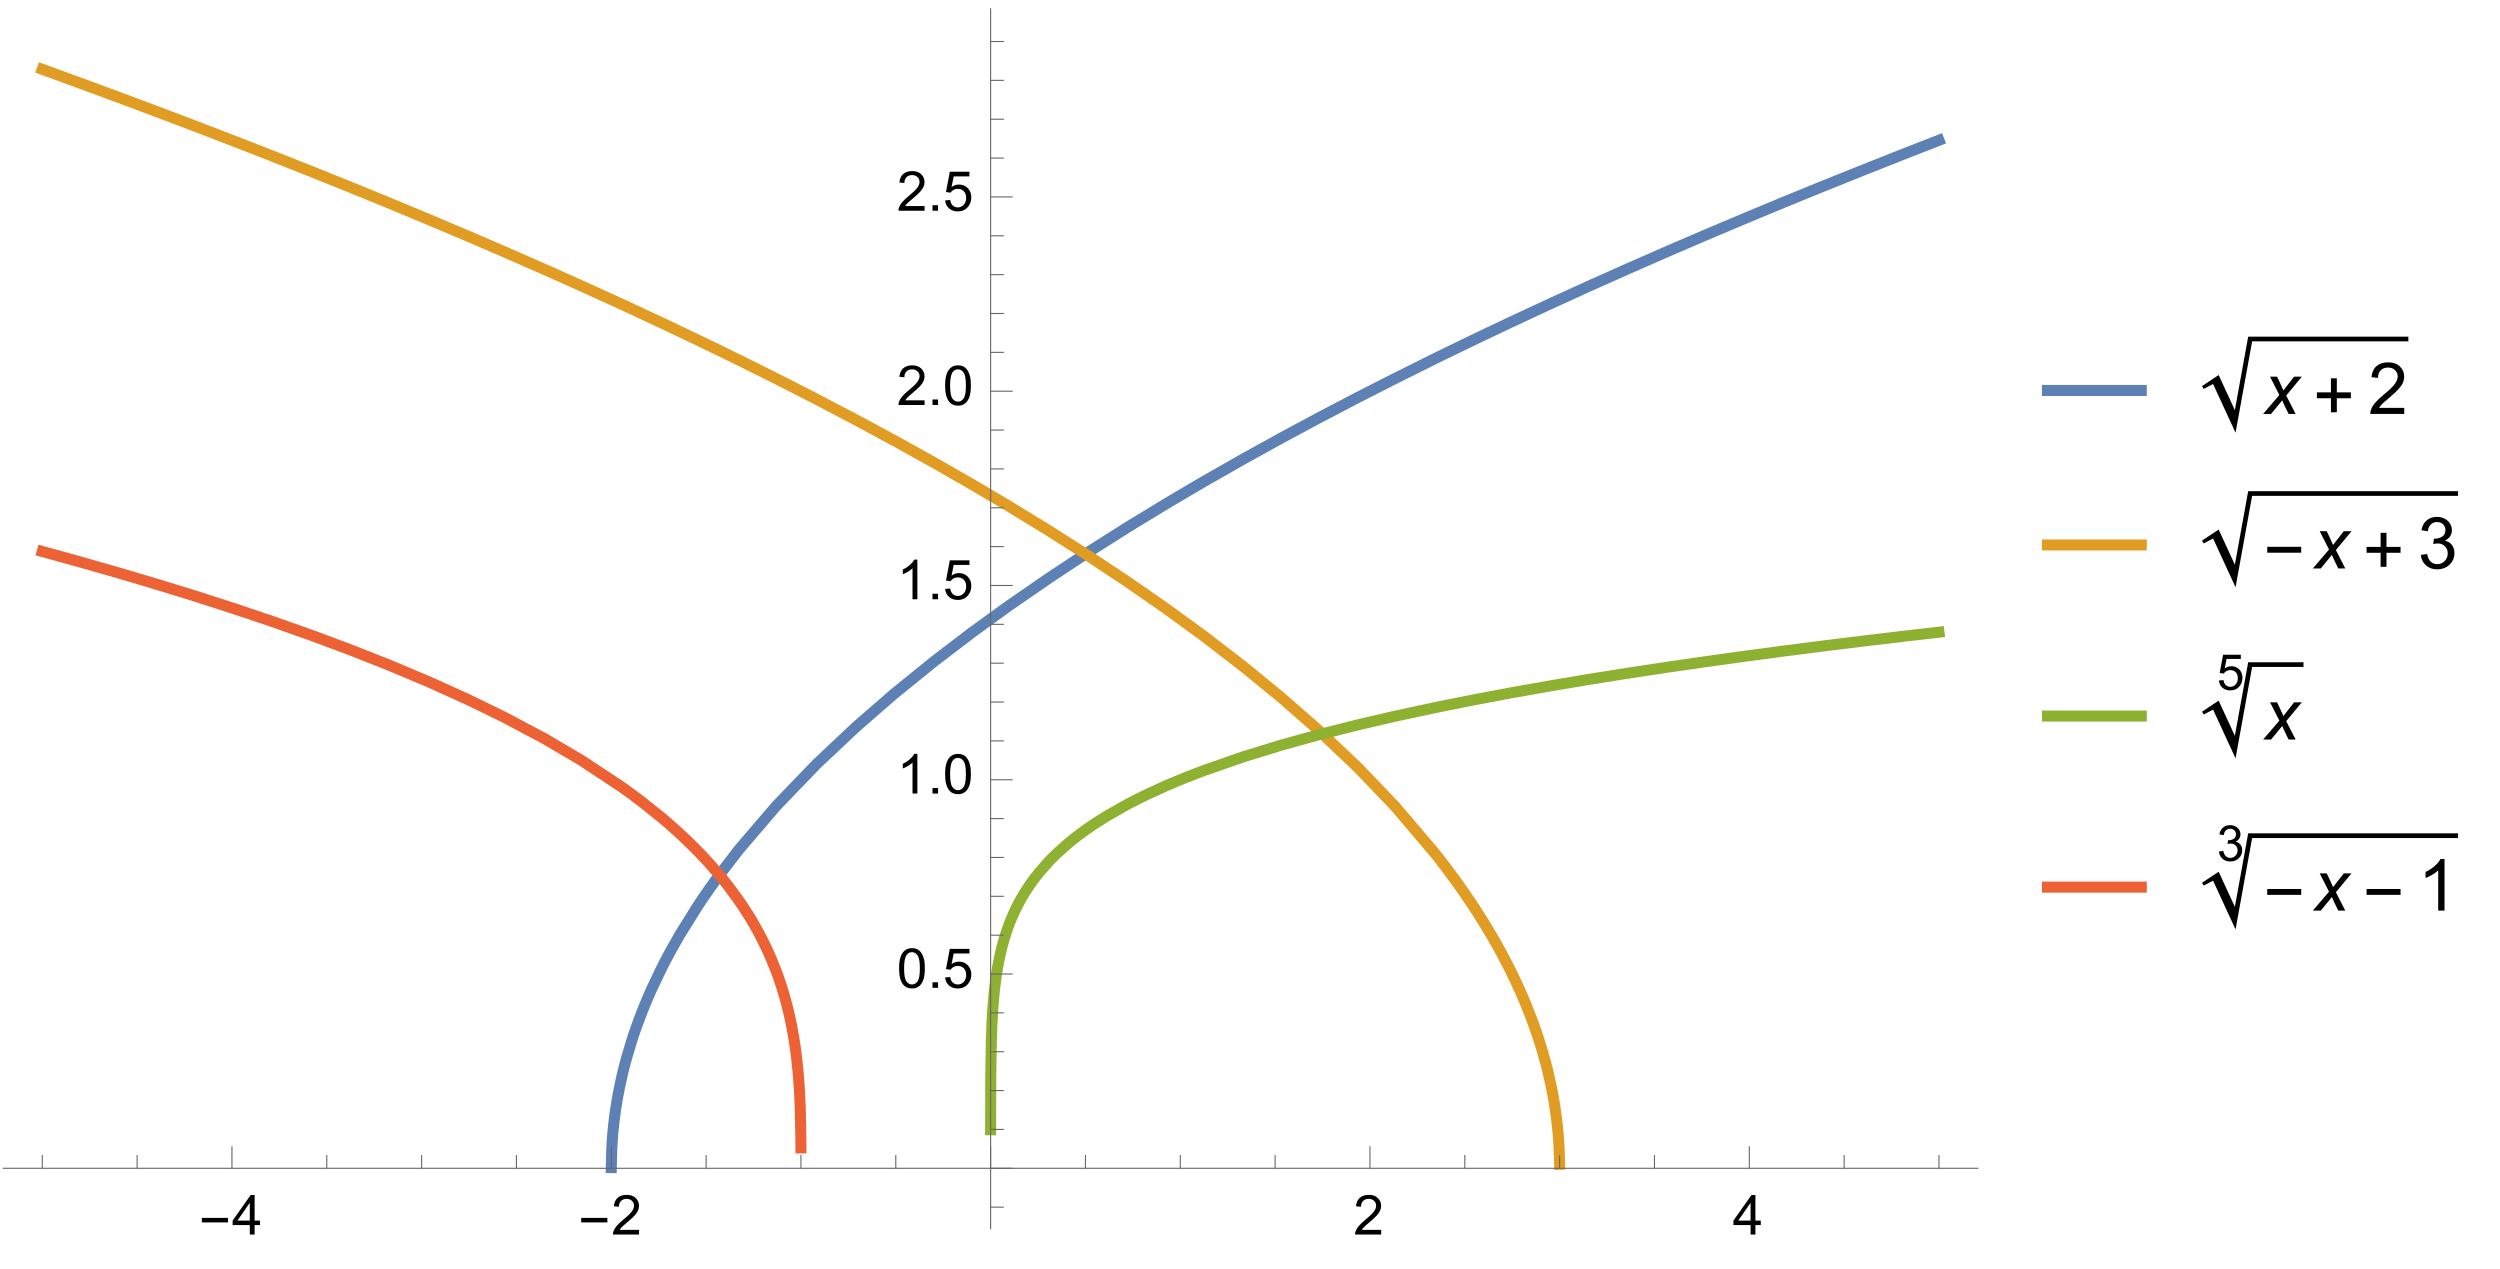 <?xml version="1.0" encoding="UTF-8"?>
<svg xmlns="http://www.w3.org/2000/svg" xmlns:xlink="http://www.w3.org/1999/xlink" width="453pt" height="230pt" viewBox="0 0 453 230" version="1.1">
<defs>
<g>
<symbol overflow="visible" id="glyph0-0">
<path style="stroke:none;" d="M 0.625 0 L 0.625 -8 L 4.375 -8 L 4.375 0 Z M 1.25 -0.625 L 3.75 -0.625 L 3.75 -7.375 L 1.25 -7.375 Z M 1.25 -0.625 "/>
</symbol>
<symbol overflow="visible" id="glyph0-1">
<path style="stroke:none;" d="M 5.289 -2.191 L 0.551 -2.191 L 0.551 -3.012 L 5.289 -3.012 Z M 5.289 -2.191 "/>
</symbol>
<symbol overflow="visible" id="glyph1-0">
<path style="stroke:none;" d="M 1.25 0 L 1.25 -6.25 L 6.25 -6.25 L 6.25 0 Z M 1.406 -0.156 L 6.094 -0.156 L 6.094 -6.094 L 1.406 -6.094 Z M 1.406 -0.156 "/>
</symbol>
<symbol overflow="visible" id="glyph1-1">
<path style="stroke:none;" d="M 3.234 0 L 3.234 -1.715 L 0.125 -1.715 L 0.125 -2.52 L 3.395 -7.156 L 4.109 -7.156 L 4.109 -2.52 L 5.078 -2.52 L 5.078 -1.715 L 4.109 -1.715 L 4.109 0 Z M 3.234 -2.52 L 3.234 -5.746 L 0.992 -2.52 Z M 3.234 -2.52 "/>
</symbol>
<symbol overflow="visible" id="glyph1-2">
<path style="stroke:none;" d="M 5.035 -0.844 L 5.035 0 L 0.305 0 C 0.297 -0.211 0.332 -0.414 0.406 -0.609 C 0.527 -0.934 0.719 -1.25 0.984 -1.562 C 1.25 -1.875 1.633 -2.234 2.133 -2.648 C 2.91 -3.285 3.438 -3.789 3.711 -4.164 C 3.984 -4.535 4.121 -4.887 4.121 -5.219 C 4.121 -5.566 3.996 -5.863 3.746 -6.102 C 3.5 -6.34 3.172 -6.461 2.773 -6.461 C 2.352 -6.461 2.012 -6.332 1.758 -6.078 C 1.504 -5.824 1.375 -5.473 1.371 -5.023 L 0.469 -5.117 C 0.531 -5.789 0.762 -6.305 1.168 -6.656 C 1.57 -7.012 2.113 -7.188 2.793 -7.188 C 3.48 -7.188 4.023 -6.996 4.422 -6.617 C 4.824 -6.234 5.023 -5.762 5.023 -5.199 C 5.023 -4.914 4.965 -4.633 4.848 -4.355 C 4.73 -4.078 4.535 -3.789 4.266 -3.48 C 3.992 -3.176 3.543 -2.754 2.91 -2.223 C 2.383 -1.781 2.043 -1.48 1.895 -1.32 C 1.746 -1.164 1.621 -1.004 1.523 -0.844 Z M 5.035 -0.844 "/>
</symbol>
<symbol overflow="visible" id="glyph1-3">
<path style="stroke:none;" d="M 0.414 -3.531 C 0.414 -4.375 0.504 -5.059 0.676 -5.574 C 0.852 -6.09 1.109 -6.488 1.453 -6.766 C 1.797 -7.047 2.227 -7.188 2.75 -7.188 C 3.133 -7.188 3.469 -7.109 3.758 -6.957 C 4.047 -6.801 4.289 -6.578 4.477 -6.285 C 4.664 -5.996 4.812 -5.641 4.922 -5.223 C 5.031 -4.805 5.082 -4.238 5.082 -3.531 C 5.082 -2.691 4.996 -2.012 4.824 -1.496 C 4.652 -0.98 4.395 -0.582 4.051 -0.301 C 3.707 -0.02 3.273 0.121 2.75 0.121 C 2.059 0.121 1.516 -0.125 1.125 -0.621 C 0.652 -1.215 0.414 -2.188 0.414 -3.531 Z M 1.32 -3.531 C 1.32 -2.355 1.457 -1.574 1.73 -1.184 C 2.008 -0.797 2.344 -0.602 2.75 -0.602 C 3.152 -0.602 3.492 -0.797 3.766 -1.188 C 4.043 -1.578 4.18 -2.359 4.18 -3.531 C 4.18 -4.711 4.043 -5.492 3.766 -5.879 C 3.492 -6.266 3.148 -6.461 2.738 -6.461 C 2.336 -6.461 2.012 -6.289 1.773 -5.945 C 1.469 -5.512 1.32 -4.707 1.32 -3.531 Z M 1.32 -3.531 "/>
</symbol>
<symbol overflow="visible" id="glyph1-4">
<path style="stroke:none;" d="M 0.906 0 L 0.906 -1 L 1.91 -1 L 1.91 0 Z M 0.906 0 "/>
</symbol>
<symbol overflow="visible" id="glyph1-5">
<path style="stroke:none;" d="M 0.414 -1.875 L 1.336 -1.953 C 1.406 -1.504 1.566 -1.168 1.812 -0.941 C 2.062 -0.715 2.363 -0.602 2.715 -0.602 C 3.137 -0.602 3.496 -0.762 3.789 -1.078 C 4.082 -1.398 4.227 -1.82 4.227 -2.348 C 4.227 -2.852 4.086 -3.246 3.805 -3.535 C 3.523 -3.824 3.156 -3.969 2.699 -3.969 C 2.418 -3.969 2.16 -3.906 1.934 -3.777 C 1.707 -3.648 1.527 -3.48 1.398 -3.277 L 0.57 -3.383 L 1.266 -7.062 L 4.824 -7.062 L 4.824 -6.219 L 1.969 -6.219 L 1.582 -4.297 C 2.012 -4.598 2.461 -4.746 2.934 -4.746 C 3.559 -4.746 4.086 -4.531 4.516 -4.098 C 4.945 -3.664 5.16 -3.105 5.16 -2.426 C 5.16 -1.777 4.973 -1.219 4.594 -0.746 C 4.137 -0.168 3.508 0.121 2.715 0.121 C 2.062 0.121 1.531 -0.059 1.121 -0.426 C 0.711 -0.789 0.473 -1.273 0.414 -1.875 Z M 0.414 -1.875 "/>
</symbol>
<symbol overflow="visible" id="glyph1-6">
<path style="stroke:none;" d="M 3.727 0 L 2.848 0 L 2.848 -5.602 C 2.637 -5.398 2.359 -5.195 2.016 -4.996 C 1.672 -4.793 1.363 -4.641 1.09 -4.539 L 1.09 -5.391 C 1.582 -5.621 2.012 -5.902 2.379 -6.23 C 2.746 -6.559 3.008 -6.879 3.16 -7.188 L 3.727 -7.188 Z M 3.727 0 "/>
</symbol>
<symbol overflow="visible" id="glyph2-0">
<path style="stroke:none;" d="M 1.625 0 L 1.625 -8.125 L 8.125 -8.125 L 8.125 0 Z M 1.828 -0.203 L 7.922 -0.203 L 7.922 -7.922 L 1.828 -7.922 Z M 1.828 -0.203 "/>
</symbol>
<symbol overflow="visible" id="glyph2-1">
<path style="stroke:none;" d="M -0.02 0 L 2.914 -3.422 L 1.23 -6.742 L 2.5 -6.742 L 3.07 -5.543 C 3.281 -5.094 3.473 -4.664 3.645 -4.254 L 5.586 -6.742 L 6.988 -6.742 L 4.156 -3.332 L 5.859 0 L 4.59 0 L 3.918 -1.371 C 3.773 -1.664 3.609 -2.023 3.43 -2.457 L 1.422 0 Z M -0.02 0 "/>
</symbol>
<symbol overflow="visible" id="glyph3-0">
<path style="stroke:none;" d="M 0.812 0 L 0.812 -10.398 L 5.688 -10.398 L 5.688 0 Z M 1.625 -0.812 L 4.875 -0.812 L 4.875 -9.586 L 1.625 -9.586 Z M 1.625 -0.812 "/>
</symbol>
<symbol overflow="visible" id="glyph3-1">
<path style="stroke:none;" d="M 6.875 -2.836 L 4.328 -2.836 L 4.328 -0.293 L 3.262 -0.293 L 3.262 -2.836 L 0.719 -2.836 L 0.719 -3.902 L 3.262 -3.902 L 3.262 -6.449 L 4.328 -6.449 L 4.328 -3.902 L 6.875 -3.902 Z M 6.875 -2.836 "/>
</symbol>
<symbol overflow="visible" id="glyph3-2">
<path style="stroke:none;" d="M 6.875 -2.852 L 0.719 -2.852 L 0.719 -3.918 L 6.875 -3.918 Z M 6.875 -2.852 "/>
</symbol>
<symbol overflow="visible" id="glyph4-0">
<path style="stroke:none;" d="M 1.625 0 L 1.625 -8.125 L 8.125 -8.125 L 8.125 0 Z M 1.828 -0.203 L 7.922 -0.203 L 7.922 -7.922 L 1.828 -7.922 Z M 1.828 -0.203 "/>
</symbol>
<symbol overflow="visible" id="glyph4-1">
<path style="stroke:none;" d="M 6.543 -1.098 L 6.543 0 L 0.395 0 C 0.387 -0.273 0.43 -0.539 0.527 -0.793 C 0.684 -1.211 0.934 -1.625 1.277 -2.031 C 1.625 -2.438 2.121 -2.906 2.773 -3.441 C 3.785 -4.27 4.469 -4.926 4.824 -5.41 C 5.18 -5.895 5.359 -6.355 5.359 -6.785 C 5.359 -7.238 5.195 -7.621 4.871 -7.93 C 4.547 -8.242 4.125 -8.398 3.605 -8.398 C 3.055 -8.398 2.617 -8.234 2.285 -7.902 C 1.953 -7.574 1.789 -7.117 1.785 -6.531 L 0.609 -6.652 C 0.691 -7.527 0.992 -8.195 1.516 -8.656 C 2.043 -9.113 2.746 -9.344 3.633 -9.344 C 4.523 -9.344 5.23 -9.098 5.75 -8.602 C 6.27 -8.105 6.531 -7.492 6.531 -6.762 C 6.531 -6.387 6.457 -6.023 6.305 -5.664 C 6.152 -5.305 5.898 -4.922 5.543 -4.527 C 5.191 -4.129 4.605 -3.582 3.781 -2.887 C 3.098 -2.312 2.656 -1.922 2.461 -1.719 C 2.266 -1.512 2.109 -1.305 1.98 -1.098 Z M 6.543 -1.098 "/>
</symbol>
<symbol overflow="visible" id="glyph4-2">
<path style="stroke:none;" d="M 0.547 -2.457 L 1.688 -2.609 C 1.82 -1.961 2.043 -1.496 2.359 -1.211 C 2.672 -0.926 3.059 -0.781 3.512 -0.781 C 4.047 -0.781 4.5 -0.969 4.871 -1.34 C 5.242 -1.711 5.426 -2.172 5.426 -2.723 C 5.426 -3.246 5.258 -3.68 4.914 -4.02 C 4.57 -4.359 4.133 -4.531 3.605 -4.531 C 3.391 -4.531 3.121 -4.488 2.801 -4.406 L 2.926 -5.406 C 3.004 -5.398 3.062 -5.395 3.109 -5.395 C 3.598 -5.395 4.035 -5.523 4.426 -5.777 C 4.812 -6.031 5.008 -6.422 5.008 -6.949 C 5.008 -7.367 4.867 -7.715 4.582 -7.992 C 4.301 -8.266 3.934 -8.406 3.484 -8.406 C 3.039 -8.406 2.672 -8.266 2.375 -7.984 C 2.078 -7.707 1.887 -7.289 1.805 -6.727 L 0.66 -6.93 C 0.801 -7.695 1.117 -8.293 1.613 -8.711 C 2.109 -9.133 2.723 -9.344 3.461 -9.344 C 3.969 -9.344 4.434 -9.234 4.863 -9.016 C 5.289 -8.797 5.617 -8.5 5.844 -8.125 C 6.07 -7.75 6.184 -7.348 6.184 -6.926 C 6.184 -6.523 6.074 -6.156 5.859 -5.828 C 5.645 -5.496 5.324 -5.234 4.898 -5.039 C 5.449 -4.914 5.879 -4.648 6.184 -4.25 C 6.488 -3.852 6.641 -3.348 6.641 -2.75 C 6.641 -1.938 6.344 -1.246 5.75 -0.684 C 5.156 -0.117 4.41 0.164 3.504 0.164 C 2.688 0.164 2.008 -0.078 1.469 -0.566 C 0.93 -1.051 0.621 -1.684 0.547 -2.457 Z M 0.547 -2.457 "/>
</symbol>
<symbol overflow="visible" id="glyph4-3">
<path style="stroke:none;" d="M 4.844 0 L 3.699 0 L 3.699 -7.281 C 3.426 -7.02 3.066 -6.758 2.617 -6.492 C 2.172 -6.23 1.77 -6.035 1.414 -5.902 L 1.414 -7.008 C 2.055 -7.309 2.613 -7.672 3.09 -8.102 C 3.57 -8.527 3.906 -8.941 4.105 -9.344 L 4.844 -9.344 Z M 4.844 0 "/>
</symbol>
<symbol overflow="visible" id="glyph5-0">
<path style="stroke:none;" d="M 1.125 0 L 1.125 -5.625 L 5.625 -5.625 L 5.625 0 Z M 1.266 -0.141 L 5.484 -0.141 L 5.484 -5.484 L 1.266 -5.484 Z M 1.266 -0.141 "/>
</symbol>
<symbol overflow="visible" id="glyph5-1">
<path style="stroke:none;" d="M 0.375 -1.688 L 1.203 -1.758 C 1.266 -1.352 1.41 -1.051 1.633 -0.848 C 1.855 -0.645 2.125 -0.539 2.445 -0.539 C 2.824 -0.539 3.148 -0.684 3.41 -0.973 C 3.672 -1.258 3.805 -1.641 3.805 -2.113 C 3.805 -2.566 3.68 -2.922 3.426 -3.18 C 3.172 -3.441 2.84 -3.574 2.43 -3.574 C 2.176 -3.574 1.945 -3.516 1.742 -3.398 C 1.535 -3.281 1.375 -3.133 1.258 -2.949 L 0.516 -3.047 L 1.137 -6.355 L 4.344 -6.355 L 4.344 -5.598 L 1.77 -5.598 L 1.422 -3.867 C 1.809 -4.137 2.215 -4.273 2.641 -4.273 C 3.203 -4.273 3.68 -4.078 4.066 -3.688 C 4.453 -3.297 4.645 -2.797 4.645 -2.184 C 4.645 -1.602 4.477 -1.098 4.137 -0.672 C 3.723 -0.152 3.156 0.109 2.445 0.109 C 1.859 0.109 1.379 -0.055 1.008 -0.383 C 0.637 -0.711 0.426 -1.145 0.375 -1.688 Z M 0.375 -1.688 "/>
</symbol>
<symbol overflow="visible" id="glyph5-2">
<path style="stroke:none;" d="M 0.379 -1.699 L 1.168 -1.805 C 1.258 -1.359 1.414 -1.035 1.633 -0.836 C 1.852 -0.641 2.117 -0.539 2.43 -0.539 C 2.801 -0.539 3.117 -0.668 3.371 -0.926 C 3.629 -1.184 3.758 -1.504 3.758 -1.887 C 3.758 -2.25 3.641 -2.547 3.402 -2.785 C 3.164 -3.02 2.863 -3.137 2.496 -3.137 C 2.348 -3.137 2.16 -3.109 1.938 -3.051 L 2.027 -3.742 C 2.078 -3.738 2.121 -3.734 2.152 -3.734 C 2.488 -3.734 2.793 -3.824 3.062 -4 C 3.332 -4.176 3.469 -4.445 3.469 -4.812 C 3.469 -5.102 3.367 -5.344 3.172 -5.531 C 2.977 -5.723 2.723 -5.82 2.414 -5.82 C 2.105 -5.82 1.848 -5.723 1.645 -5.527 C 1.438 -5.336 1.305 -5.047 1.25 -4.656 L 0.457 -4.797 C 0.555 -5.328 0.773 -5.738 1.117 -6.031 C 1.461 -6.324 1.887 -6.469 2.395 -6.469 C 2.746 -6.469 3.07 -6.395 3.367 -6.242 C 3.664 -6.09 3.887 -5.887 4.047 -5.625 C 4.203 -5.363 4.281 -5.086 4.281 -4.793 C 4.281 -4.516 4.207 -4.262 4.055 -4.035 C 3.906 -3.805 3.688 -3.625 3.391 -3.488 C 3.773 -3.402 4.07 -3.219 4.281 -2.941 C 4.492 -2.664 4.598 -2.32 4.598 -1.902 C 4.598 -1.34 4.391 -0.863 3.98 -0.473 C 3.57 -0.082 3.055 0.113 2.426 0.113 C 1.859 0.113 1.391 -0.055 1.016 -0.391 C 0.645 -0.727 0.43 -1.164 0.379 -1.699 Z M 0.379 -1.699 "/>
</symbol>
</g>
<clipPath id="clip1">
  <path d="M 101 16 L 358.559 16 L 358.559 221 L 101 221 Z M 101 16 "/>
</clipPath>
<clipPath id="clip2">
  <path d="M 0.48 3 L 292 3 L 292 221 L 0.48 221 Z M 0.48 3 "/>
</clipPath>
<clipPath id="clip3">
  <path d="M 170 105 L 358.559 105 L 358.559 214 L 170 214 Z M 170 105 "/>
</clipPath>
<clipPath id="clip4">
  <path d="M 0.48 90 L 155 90 L 155 218 L 0.48 218 Z M 0.48 90 "/>
</clipPath>
<clipPath id="clip5">
  <path d="M 369.84 69 L 390 69 L 390 73 L 369.84 73 Z M 369.84 69 "/>
</clipPath>
<clipPath id="clip6">
  <path d="M 369.84 97 L 390 97 L 390 101 L 369.84 101 Z M 369.84 97 "/>
</clipPath>
<clipPath id="clip7">
  <path d="M 369.84 128 L 390 128 L 390 132 L 369.84 132 Z M 369.84 128 "/>
</clipPath>
<clipPath id="clip8">
  <path d="M 369.84 159 L 390 159 L 390 163 L 369.84 163 Z M 369.84 159 "/>
</clipPath>
</defs>
<g id="surface1">
<g clip-path="url(#clip1)" clip-rule="nonzero">
<path style="fill:none;stroke-width:2;stroke-linecap:square;stroke-linejoin:miter;stroke:rgb(36.841%,50.678%,70.98%);stroke-opacity:1;stroke-miterlimit:3.25;" d="M 110.766 211.566 L 110.84 208.414 L 110.953 206.473 L 111.066 205.078 L 111.184 203.93 L 111.297 202.93 L 111.41 202.035 L 111.523 201.215 L 111.754 199.742 L 111.867 199.07 L 111.984 198.434 L 112.211 197.242 L 112.668 195.113 L 112.781 194.633 L 112.895 194.164 L 113.121 193.262 L 113.57 191.582 L 114.469 188.582 L 114.582 188.234 L 114.691 187.891 L 114.918 187.219 L 115.367 185.93 L 116.266 183.523 L 116.379 183.238 L 116.492 182.957 L 116.715 182.398 L 117.164 181.312 L 118.062 179.246 L 119.863 175.473 L 119.965 175.262 L 120.07 175.055 L 120.281 174.645 L 120.699 173.84 L 121.539 172.273 L 123.215 169.316 L 126.566 163.949 L 126.684 163.781 L 126.797 163.609 L 127.023 163.27 L 127.477 162.598 L 128.387 161.277 L 130.207 158.742 L 133.844 154 L 140.633 146.062 L 145.133 141.387 L 147.988 138.422 L 155.211 131.629 L 161.949 125.773 L 169.258 119.848 L 176.078 114.637 L 179.5 112.156 L 182.766 109.789 L 190.02 104.781 L 196.789 100.309 L 204.129 95.652 L 211.332 91.262 L 218.051 87.301 L 225.336 83.148 L 232.141 79.387 L 238.805 75.801 L 246.043 72.016 L 252.793 68.574 L 260.109 64.93 L 266.945 61.613 L 273.645 58.426 L 280.91 55.043 L 282.605 54.273 L 287.691 51.953 L 295.043 48.668 L 302.258 45.508 L 308.988 42.613 L 316.289 39.527 L 323.102 36.695 L 329.781 33.965 L 337.027 31.051 L 343.789 28.371 L 343.91 28.324 L 344.262 28.184 L 344.734 28 L 345.68 27.629 L 347.566 26.891 L 347.801 26.797 L 348.039 26.707 L 348.508 26.523 L 349.453 26.156 L 349.688 26.062 L 349.926 25.973 L 350.395 25.789 L 350.516 25.742 L 350.633 25.699 L 350.867 25.605 L 350.984 25.562 L 351.105 25.516 L 351.34 25.422 "/>
</g>
<g clip-path="url(#clip2)" clip-rule="nonzero">
<path style="fill:none;stroke-width:2;stroke-linecap:square;stroke-linejoin:miter;stroke:rgb(88.072%,61.105%,14.205%);stroke-opacity:1;stroke-miterlimit:3.25;" d="M 7.66 12.562 L 7.871 12.641 L 8.082 12.715 L 8.504 12.867 L 9.348 13.176 L 11.031 13.789 L 14.406 15.02 L 21.719 17.723 L 28.547 20.277 L 35.242 22.816 L 42.504 25.609 L 49.281 28.254 L 56.629 31.164 L 63.84 34.066 L 70.566 36.82 L 77.859 39.855 L 84.668 42.734 L 91.344 45.609 L 98.586 48.785 L 105.344 51.805 L 112.668 55.141 L 119.863 58.492 L 126.566 61.68 L 133.844 65.219 L 140.633 68.602 L 145.133 70.898 L 147.988 72.359 L 155.211 76.148 L 161.949 79.781 L 169.258 83.836 L 176.078 87.746 L 179.5 89.766 L 182.766 91.699 L 190.02 96.141 L 196.789 100.445 L 204.129 105.309 L 211.332 110.309 L 218.051 115.203 L 225.336 120.812 L 232.141 126.383 L 238.805 132.215 L 246.043 139.078 L 252.793 146.121 L 260.109 154.738 L 260.219 154.871 L 260.324 155.008 L 260.539 155.281 L 260.965 155.828 L 261.82 156.941 L 263.527 159.242 L 263.633 159.387 L 263.742 159.535 L 263.953 159.832 L 264.383 160.43 L 265.234 161.645 L 266.945 164.168 L 267.047 164.328 L 267.363 164.809 L 267.781 165.457 L 268.617 166.781 L 270.293 169.559 L 270.504 169.918 L 270.711 170.281 L 271.133 171.016 L 271.969 172.527 L 273.645 175.746 L 273.758 175.973 L 273.871 176.203 L 274.098 176.668 L 274.551 177.613 L 275.461 179.594 L 275.688 180.109 L 275.914 180.633 L 276.367 181.703 L 277.277 183.977 L 277.504 184.57 L 277.73 185.184 L 278.184 186.449 L 278.297 186.773 L 278.414 187.105 L 278.641 187.781 L 279.094 189.191 L 279.207 189.559 L 279.32 189.934 L 279.547 190.699 L 280 192.32 L 280.117 192.746 L 280.23 193.184 L 280.457 194.094 L 280.91 196.062 L 281.016 196.559 L 281.121 197.074 L 281.336 198.16 L 281.441 198.738 L 281.547 199.34 L 281.758 200.648 L 281.863 201.363 L 281.969 202.129 L 282.074 202.965 L 282.184 203.891 L 282.289 204.941 L 282.395 206.188 L 282.5 207.816 L 282.602 210.969 "/>
</g>
<g clip-path="url(#clip3)" clip-rule="nonzero">
<path style="fill:none;stroke-width:2;stroke-linecap:square;stroke-linejoin:miter;stroke:rgb(56.017%,69.157%,19.489%);stroke-opacity:1;stroke-miterlimit:3.25;" d="M 179.5 204.715 L 179.527 194.91 L 179.633 188.586 L 179.734 185.707 L 179.84 183.727 L 179.945 182.188 L 180.051 180.914 L 180.152 179.824 L 180.258 178.863 L 180.363 178.004 L 180.469 177.223 L 180.57 176.508 L 180.676 175.848 L 180.781 175.234 L 180.887 174.656 L 181.094 173.602 L 181.199 173.113 L 181.305 172.648 L 181.512 171.785 L 181.617 171.379 L 181.723 170.988 L 181.93 170.25 L 182.035 169.898 L 182.141 169.559 L 182.348 168.91 L 182.766 167.723 L 182.879 167.422 L 182.992 167.129 L 183.219 166.566 L 183.672 165.516 L 183.785 165.266 L 183.898 165.023 L 184.125 164.551 L 184.578 163.664 L 184.691 163.449 L 184.805 163.242 L 185.031 162.832 L 185.484 162.059 L 186.395 160.637 L 186.508 160.473 L 186.621 160.305 L 186.848 159.984 L 187.301 159.359 L 188.207 158.195 L 190.02 156.133 L 190.125 156.02 L 190.23 155.91 L 190.445 155.691 L 190.867 155.266 L 191.715 154.449 L 193.406 152.945 L 193.617 152.766 L 193.828 152.59 L 194.25 152.246 L 195.098 151.578 L 196.789 150.328 L 196.906 150.246 L 197.02 150.168 L 197.25 150.004 L 197.707 149.691 L 198.625 149.078 L 200.461 147.922 L 204.129 145.828 L 204.242 145.77 L 204.352 145.711 L 204.578 145.59 L 205.027 145.355 L 205.93 144.895 L 207.73 144.008 L 211.332 142.359 L 211.438 142.316 L 211.543 142.27 L 211.75 142.18 L 212.172 142 L 213.012 141.645 L 214.691 140.957 L 218.051 139.652 L 225.336 137.117 L 232.141 135.023 L 238.805 133.172 L 246.043 131.344 L 252.793 129.777 L 260.109 128.203 L 266.945 126.832 L 273.645 125.57 L 280.91 124.281 L 287.691 123.141 L 295.043 121.969 L 302.258 120.875 L 308.988 119.902 L 316.289 118.887 L 323.102 117.98 L 329.781 117.125 L 337.027 116.23 L 343.789 115.426 L 343.91 115.41 L 344.027 115.398 L 344.262 115.371 L 344.734 115.312 L 345.68 115.203 L 347.566 114.988 L 347.684 114.973 L 347.801 114.961 L 348.039 114.934 L 348.508 114.879 L 349.453 114.77 L 349.57 114.758 L 349.688 114.742 L 349.926 114.715 L 350.395 114.664 L 350.516 114.648 L 350.633 114.637 L 350.867 114.609 L 350.984 114.598 L 351.105 114.582 L 351.223 114.57 L 351.34 114.555 "/>
</g>
<g clip-path="url(#clip4)" clip-rule="nonzero">
<path style="fill:none;stroke-width:2;stroke-linecap:square;stroke-linejoin:miter;stroke:rgb(92.253%,38.563%,20.919%);stroke-opacity:1;stroke-miterlimit:3.25;" d="M 7.66 99.934 L 7.766 99.965 L 7.871 99.992 L 8.082 100.051 L 8.504 100.164 L 9.348 100.395 L 11.031 100.855 L 14.406 101.793 L 21.719 103.883 L 28.547 105.91 L 35.242 107.973 L 42.504 110.312 L 49.281 112.594 L 56.629 115.191 L 63.84 117.887 L 70.566 120.551 L 77.859 123.625 L 84.668 126.703 L 91.344 129.953 L 98.586 133.801 L 105.344 137.77 L 112.668 142.617 L 112.781 142.695 L 112.895 142.777 L 113.121 142.938 L 113.57 143.262 L 114.469 143.914 L 116.266 145.266 L 119.863 148.148 L 119.965 148.238 L 120.07 148.324 L 120.281 148.5 L 120.699 148.859 L 121.539 149.586 L 123.215 151.094 L 123.426 151.289 L 123.633 151.484 L 124.055 151.875 L 124.891 152.68 L 126.684 154.473 L 126.797 154.594 L 127.023 154.828 L 127.477 155.309 L 128.387 156.293 L 130.207 158.375 L 130.66 158.922 L 131.113 159.48 L 132.023 160.637 L 133.844 163.117 L 134.055 163.422 L 134.266 163.734 L 134.691 164.367 L 135.539 165.684 L 135.645 165.855 L 135.754 166.027 L 135.965 166.371 L 136.391 167.082 L 137.238 168.574 L 137.449 168.965 L 137.66 169.363 L 138.086 170.18 L 138.934 171.918 L 139.039 172.148 L 139.148 172.379 L 139.359 172.848 L 139.785 173.824 L 140.633 175.945 L 140.746 176.25 L 140.863 176.562 L 141.094 177.207 L 141.551 178.566 L 141.668 178.926 L 141.781 179.293 L 142.012 180.051 L 142.473 181.688 L 142.586 182.129 L 142.703 182.578 L 142.93 183.527 L 143.047 184.027 L 143.16 184.543 L 143.391 185.645 L 143.508 186.23 L 143.621 186.848 L 143.734 187.492 L 143.852 188.176 L 143.965 188.902 L 144.082 189.676 L 144.195 190.512 L 144.312 191.414 L 144.426 192.41 L 144.539 193.52 L 144.656 194.781 L 144.77 196.27 L 144.887 198.117 L 145 200.684 L 145.117 206.184 L 145.129 207.996 "/>
</g>
<path style="fill:none;stroke-width:0.2;stroke-linecap:butt;stroke-linejoin:miter;stroke:rgb(40%,40%,40%);stroke-opacity:1;stroke-miterlimit:3.25;" d="M 7.66 211.695 L 7.66 209.293 "/>
<path style="fill:none;stroke-width:0.2;stroke-linecap:butt;stroke-linejoin:miter;stroke:rgb(40%,40%,40%);stroke-opacity:1;stroke-miterlimit:3.25;" d="M 24.844 211.695 L 24.844 209.293 "/>
<path style="fill:none;stroke-width:0.2;stroke-linecap:butt;stroke-linejoin:miter;stroke:rgb(40%,40%,40%);stroke-opacity:1;stroke-miterlimit:3.25;" d="M 42.027 211.695 L 42.027 207.695 "/>
<g style="fill:rgb(0%,0%,0%);fill-opacity:1;">
  <use xlink:href="#glyph0-1" x="36.028" y="223.693"/>
</g>
<g style="fill:rgb(0%,0%,0%);fill-opacity:1;">
  <use xlink:href="#glyph1-1" x="42.028" y="223.693"/>
</g>
<path style="fill:none;stroke-width:0.2;stroke-linecap:butt;stroke-linejoin:miter;stroke:rgb(40%,40%,40%);stroke-opacity:1;stroke-miterlimit:3.25;" d="M 59.211 211.695 L 59.211 209.293 "/>
<path style="fill:none;stroke-width:0.2;stroke-linecap:butt;stroke-linejoin:miter;stroke:rgb(40%,40%,40%);stroke-opacity:1;stroke-miterlimit:3.25;" d="M 76.395 211.695 L 76.395 209.293 "/>
<path style="fill:none;stroke-width:0.2;stroke-linecap:butt;stroke-linejoin:miter;stroke:rgb(40%,40%,40%);stroke-opacity:1;stroke-miterlimit:3.25;" d="M 93.578 211.695 L 93.578 209.293 "/>
<path style="fill:none;stroke-width:0.2;stroke-linecap:butt;stroke-linejoin:miter;stroke:rgb(40%,40%,40%);stroke-opacity:1;stroke-miterlimit:3.25;" d="M 110.766 211.695 L 110.766 207.695 "/>
<g style="fill:rgb(0%,0%,0%);fill-opacity:1;">
  <use xlink:href="#glyph0-1" x="104.764" y="223.693"/>
</g>
<g style="fill:rgb(0%,0%,0%);fill-opacity:1;">
  <use xlink:href="#glyph1-2" x="110.764" y="223.693"/>
</g>
<path style="fill:none;stroke-width:0.2;stroke-linecap:butt;stroke-linejoin:miter;stroke:rgb(40%,40%,40%);stroke-opacity:1;stroke-miterlimit:3.25;" d="M 127.949 211.695 L 127.949 209.293 "/>
<path style="fill:none;stroke-width:0.2;stroke-linecap:butt;stroke-linejoin:miter;stroke:rgb(40%,40%,40%);stroke-opacity:1;stroke-miterlimit:3.25;" d="M 145.133 211.695 L 145.133 209.293 "/>
<path style="fill:none;stroke-width:0.2;stroke-linecap:butt;stroke-linejoin:miter;stroke:rgb(40%,40%,40%);stroke-opacity:1;stroke-miterlimit:3.25;" d="M 162.316 211.695 L 162.316 209.293 "/>
<path style="fill:none;stroke-width:0.2;stroke-linecap:butt;stroke-linejoin:miter;stroke:rgb(40%,40%,40%);stroke-opacity:1;stroke-miterlimit:3.25;" d="M 179.5 211.695 L 179.5 207.695 "/>
<path style="fill:none;stroke-width:0.2;stroke-linecap:butt;stroke-linejoin:miter;stroke:rgb(40%,40%,40%);stroke-opacity:1;stroke-miterlimit:3.25;" d="M 196.684 211.695 L 196.684 209.293 "/>
<path style="fill:none;stroke-width:0.2;stroke-linecap:butt;stroke-linejoin:miter;stroke:rgb(40%,40%,40%);stroke-opacity:1;stroke-miterlimit:3.25;" d="M 213.867 211.695 L 213.867 209.293 "/>
<path style="fill:none;stroke-width:0.2;stroke-linecap:butt;stroke-linejoin:miter;stroke:rgb(40%,40%,40%);stroke-opacity:1;stroke-miterlimit:3.25;" d="M 231.051 211.695 L 231.051 209.293 "/>
<path style="fill:none;stroke-width:0.2;stroke-linecap:butt;stroke-linejoin:miter;stroke:rgb(40%,40%,40%);stroke-opacity:1;stroke-miterlimit:3.25;" d="M 248.234 211.695 L 248.234 207.695 "/>
<g style="fill:rgb(0%,0%,0%);fill-opacity:1;">
  <use xlink:href="#glyph1-2" x="245.236" y="223.693"/>
</g>
<path style="fill:none;stroke-width:0.2;stroke-linecap:butt;stroke-linejoin:miter;stroke:rgb(40%,40%,40%);stroke-opacity:1;stroke-miterlimit:3.25;" d="M 265.422 211.695 L 265.422 209.293 "/>
<path style="fill:none;stroke-width:0.2;stroke-linecap:butt;stroke-linejoin:miter;stroke:rgb(40%,40%,40%);stroke-opacity:1;stroke-miterlimit:3.25;" d="M 282.605 211.695 L 282.605 209.293 "/>
<path style="fill:none;stroke-width:0.2;stroke-linecap:butt;stroke-linejoin:miter;stroke:rgb(40%,40%,40%);stroke-opacity:1;stroke-miterlimit:3.25;" d="M 299.789 211.695 L 299.789 209.293 "/>
<path style="fill:none;stroke-width:0.2;stroke-linecap:butt;stroke-linejoin:miter;stroke:rgb(40%,40%,40%);stroke-opacity:1;stroke-miterlimit:3.25;" d="M 316.973 211.695 L 316.973 207.695 "/>
<g style="fill:rgb(0%,0%,0%);fill-opacity:1;">
  <use xlink:href="#glyph1-1" x="313.972" y="223.693"/>
</g>
<path style="fill:none;stroke-width:0.2;stroke-linecap:butt;stroke-linejoin:miter;stroke:rgb(40%,40%,40%);stroke-opacity:1;stroke-miterlimit:3.25;" d="M 334.156 211.695 L 334.156 209.293 "/>
<path style="fill:none;stroke-width:0.2;stroke-linecap:butt;stroke-linejoin:miter;stroke:rgb(40%,40%,40%);stroke-opacity:1;stroke-miterlimit:3.25;" d="M 351.34 211.695 L 351.34 209.293 "/>
<path style="fill:none;stroke-width:0.2;stroke-linecap:butt;stroke-linejoin:miter;stroke:rgb(40%,40%,40%);stroke-opacity:1;stroke-miterlimit:3.25;" d="M 0.5 211.695 L 358.5 211.695 "/>
<path style="fill:none;stroke-width:0.2;stroke-linecap:butt;stroke-linejoin:miter;stroke:rgb(40%,40%,40%);stroke-opacity:1;stroke-miterlimit:3.25;" d="M 179.5 218.734 L 181.898 218.734 "/>
<path style="fill:none;stroke-width:0.2;stroke-linecap:butt;stroke-linejoin:miter;stroke:rgb(40%,40%,40%);stroke-opacity:1;stroke-miterlimit:3.25;" d="M 179.5 211.695 L 183.5 211.695 "/>
<path style="fill:none;stroke-width:0.2;stroke-linecap:butt;stroke-linejoin:miter;stroke:rgb(40%,40%,40%);stroke-opacity:1;stroke-miterlimit:3.25;" d="M 179.5 204.652 L 181.898 204.652 "/>
<path style="fill:none;stroke-width:0.2;stroke-linecap:butt;stroke-linejoin:miter;stroke:rgb(40%,40%,40%);stroke-opacity:1;stroke-miterlimit:3.25;" d="M 179.5 197.613 L 181.898 197.613 "/>
<path style="fill:none;stroke-width:0.2;stroke-linecap:butt;stroke-linejoin:miter;stroke:rgb(40%,40%,40%);stroke-opacity:1;stroke-miterlimit:3.25;" d="M 179.5 190.574 L 181.898 190.574 "/>
<path style="fill:none;stroke-width:0.2;stroke-linecap:butt;stroke-linejoin:miter;stroke:rgb(40%,40%,40%);stroke-opacity:1;stroke-miterlimit:3.25;" d="M 179.5 183.531 L 181.898 183.531 "/>
<path style="fill:none;stroke-width:0.2;stroke-linecap:butt;stroke-linejoin:miter;stroke:rgb(40%,40%,40%);stroke-opacity:1;stroke-miterlimit:3.25;" d="M 179.5 176.492 L 183.5 176.492 "/>
<g style="fill:rgb(0%,0%,0%);fill-opacity:1;">
  <use xlink:href="#glyph1-3" x="162.5" y="178.992"/>
  <use xlink:href="#glyph1-4" x="168.062" y="178.992"/>
  <use xlink:href="#glyph1-5" x="170.84" y="178.992"/>
</g>
<path style="fill:none;stroke-width:0.2;stroke-linecap:butt;stroke-linejoin:miter;stroke:rgb(40%,40%,40%);stroke-opacity:1;stroke-miterlimit:3.25;" d="M 179.5 169.453 L 181.898 169.453 "/>
<path style="fill:none;stroke-width:0.2;stroke-linecap:butt;stroke-linejoin:miter;stroke:rgb(40%,40%,40%);stroke-opacity:1;stroke-miterlimit:3.25;" d="M 179.5 162.41 L 181.898 162.41 "/>
<path style="fill:none;stroke-width:0.2;stroke-linecap:butt;stroke-linejoin:miter;stroke:rgb(40%,40%,40%);stroke-opacity:1;stroke-miterlimit:3.25;" d="M 179.5 155.371 L 181.898 155.371 "/>
<path style="fill:none;stroke-width:0.2;stroke-linecap:butt;stroke-linejoin:miter;stroke:rgb(40%,40%,40%);stroke-opacity:1;stroke-miterlimit:3.25;" d="M 179.5 148.332 L 181.898 148.332 "/>
<path style="fill:none;stroke-width:0.2;stroke-linecap:butt;stroke-linejoin:miter;stroke:rgb(40%,40%,40%);stroke-opacity:1;stroke-miterlimit:3.25;" d="M 179.5 141.289 L 183.5 141.289 "/>
<g style="fill:rgb(0%,0%,0%);fill-opacity:1;">
  <use xlink:href="#glyph1-6" x="162.5" y="143.79"/>
  <use xlink:href="#glyph1-4" x="168.062" y="143.79"/>
  <use xlink:href="#glyph1-3" x="170.84" y="143.79"/>
</g>
<path style="fill:none;stroke-width:0.2;stroke-linecap:butt;stroke-linejoin:miter;stroke:rgb(40%,40%,40%);stroke-opacity:1;stroke-miterlimit:3.25;" d="M 179.5 134.25 L 181.898 134.25 "/>
<path style="fill:none;stroke-width:0.2;stroke-linecap:butt;stroke-linejoin:miter;stroke:rgb(40%,40%,40%);stroke-opacity:1;stroke-miterlimit:3.25;" d="M 179.5 127.211 L 181.898 127.211 "/>
<path style="fill:none;stroke-width:0.2;stroke-linecap:butt;stroke-linejoin:miter;stroke:rgb(40%,40%,40%);stroke-opacity:1;stroke-miterlimit:3.25;" d="M 179.5 120.168 L 181.898 120.168 "/>
<path style="fill:none;stroke-width:0.2;stroke-linecap:butt;stroke-linejoin:miter;stroke:rgb(40%,40%,40%);stroke-opacity:1;stroke-miterlimit:3.25;" d="M 179.5 113.129 L 181.898 113.129 "/>
<path style="fill:none;stroke-width:0.2;stroke-linecap:butt;stroke-linejoin:miter;stroke:rgb(40%,40%,40%);stroke-opacity:1;stroke-miterlimit:3.25;" d="M 179.5 106.09 L 183.5 106.09 "/>
<g style="fill:rgb(0%,0%,0%);fill-opacity:1;">
  <use xlink:href="#glyph1-6" x="162.5" y="108.588"/>
  <use xlink:href="#glyph1-4" x="168.062" y="108.588"/>
  <use xlink:href="#glyph1-5" x="170.84" y="108.588"/>
</g>
<path style="fill:none;stroke-width:0.2;stroke-linecap:butt;stroke-linejoin:miter;stroke:rgb(40%,40%,40%);stroke-opacity:1;stroke-miterlimit:3.25;" d="M 179.5 99.047 L 181.898 99.047 "/>
<path style="fill:none;stroke-width:0.2;stroke-linecap:butt;stroke-linejoin:miter;stroke:rgb(40%,40%,40%);stroke-opacity:1;stroke-miterlimit:3.25;" d="M 179.5 92.008 L 181.898 92.008 "/>
<path style="fill:none;stroke-width:0.2;stroke-linecap:butt;stroke-linejoin:miter;stroke:rgb(40%,40%,40%);stroke-opacity:1;stroke-miterlimit:3.25;" d="M 179.5 84.969 L 181.898 84.969 "/>
<path style="fill:none;stroke-width:0.2;stroke-linecap:butt;stroke-linejoin:miter;stroke:rgb(40%,40%,40%);stroke-opacity:1;stroke-miterlimit:3.25;" d="M 179.5 77.926 L 181.898 77.926 "/>
<path style="fill:none;stroke-width:0.2;stroke-linecap:butt;stroke-linejoin:miter;stroke:rgb(40%,40%,40%);stroke-opacity:1;stroke-miterlimit:3.25;" d="M 179.5 70.887 L 183.5 70.887 "/>
<g style="fill:rgb(0%,0%,0%);fill-opacity:1;">
  <use xlink:href="#glyph1-2" x="162.5" y="73.387"/>
  <use xlink:href="#glyph1-4" x="168.062" y="73.387"/>
  <use xlink:href="#glyph1-3" x="170.84" y="73.387"/>
</g>
<path style="fill:none;stroke-width:0.2;stroke-linecap:butt;stroke-linejoin:miter;stroke:rgb(40%,40%,40%);stroke-opacity:1;stroke-miterlimit:3.25;" d="M 179.5 63.848 L 181.898 63.848 "/>
<path style="fill:none;stroke-width:0.2;stroke-linecap:butt;stroke-linejoin:miter;stroke:rgb(40%,40%,40%);stroke-opacity:1;stroke-miterlimit:3.25;" d="M 179.5 56.805 L 181.898 56.805 "/>
<path style="fill:none;stroke-width:0.2;stroke-linecap:butt;stroke-linejoin:miter;stroke:rgb(40%,40%,40%);stroke-opacity:1;stroke-miterlimit:3.25;" d="M 179.5 49.766 L 181.898 49.766 "/>
<path style="fill:none;stroke-width:0.2;stroke-linecap:butt;stroke-linejoin:miter;stroke:rgb(40%,40%,40%);stroke-opacity:1;stroke-miterlimit:3.25;" d="M 179.5 42.727 L 181.898 42.727 "/>
<path style="fill:none;stroke-width:0.2;stroke-linecap:butt;stroke-linejoin:miter;stroke:rgb(40%,40%,40%);stroke-opacity:1;stroke-miterlimit:3.25;" d="M 179.5 35.684 L 183.5 35.684 "/>
<g style="fill:rgb(0%,0%,0%);fill-opacity:1;">
  <use xlink:href="#glyph1-2" x="162.5" y="38.185"/>
  <use xlink:href="#glyph1-4" x="168.062" y="38.185"/>
  <use xlink:href="#glyph1-5" x="170.84" y="38.185"/>
</g>
<path style="fill:none;stroke-width:0.2;stroke-linecap:butt;stroke-linejoin:miter;stroke:rgb(40%,40%,40%);stroke-opacity:1;stroke-miterlimit:3.25;" d="M 179.5 28.645 L 181.898 28.645 "/>
<path style="fill:none;stroke-width:0.2;stroke-linecap:butt;stroke-linejoin:miter;stroke:rgb(40%,40%,40%);stroke-opacity:1;stroke-miterlimit:3.25;" d="M 179.5 21.605 L 181.898 21.605 "/>
<path style="fill:none;stroke-width:0.2;stroke-linecap:butt;stroke-linejoin:miter;stroke:rgb(40%,40%,40%);stroke-opacity:1;stroke-miterlimit:3.25;" d="M 179.5 14.562 L 181.898 14.562 "/>
<path style="fill:none;stroke-width:0.2;stroke-linecap:butt;stroke-linejoin:miter;stroke:rgb(40%,40%,40%);stroke-opacity:1;stroke-miterlimit:3.25;" d="M 179.5 7.523 L 181.898 7.523 "/>
<path style="fill:none;stroke-width:0.2;stroke-linecap:butt;stroke-linejoin:miter;stroke:rgb(40%,40%,40%);stroke-opacity:1;stroke-miterlimit:3.25;" d="M 179.5 222.758 L 179.5 1.5 "/>
<g clip-path="url(#clip5)" clip-rule="nonzero">
<path style="fill:none;stroke-width:2;stroke-linecap:square;stroke-linejoin:miter;stroke:rgb(36.841%,50.678%,70.98%);stroke-opacity:1;stroke-miterlimit:3.25;" d="M 371 70.75 L 388 70.75 "/>
</g>
<path style=" stroke:none;fill-rule:evenodd;fill:rgb(0%,0%,0%);fill-opacity:1;" d="M 399 69.961 L 402.02 67.957 L 404.957 74.324 L 407.371 61 L 436.395 61 L 436.395 61.852 L 408.086 61.852 L 405.082 78.414 L 401.008 69.578 L 399.312 70.469 L 399 69.961 "/>
<g style="fill:rgb(0%,0%,0%);fill-opacity:1;">
  <use xlink:href="#glyph2-1" x="410.104" y="75"/>
</g>
<g style="fill:rgb(0%,0%,0%);fill-opacity:1;">
  <use xlink:href="#glyph3-1" x="419.104" y="75"/>
</g>
<g style="fill:rgb(0%,0%,0%);fill-opacity:1;">
  <use xlink:href="#glyph4-1" x="429.104" y="75"/>
</g>
<g clip-path="url(#clip6)" clip-rule="nonzero">
<path style="fill:none;stroke-width:2;stroke-linecap:square;stroke-linejoin:miter;stroke:rgb(88.072%,61.105%,14.205%);stroke-opacity:1;stroke-miterlimit:3.25;" d="M 371 98.75 L 388 98.75 "/>
</g>
<path style=" stroke:none;fill-rule:evenodd;fill:rgb(0%,0%,0%);fill-opacity:1;" d="M 399 97.961 L 402.02 95.957 L 404.957 102.324 L 407.371 89 L 445.395 89 L 445.395 89.852 L 408.086 89.852 L 405.082 106.414 L 401.008 97.578 L 399.312 98.469 L 399 97.961 "/>
<g style="fill:rgb(0%,0%,0%);fill-opacity:1;">
  <use xlink:href="#glyph3-2" x="410.104" y="103"/>
</g>
<g style="fill:rgb(0%,0%,0%);fill-opacity:1;">
  <use xlink:href="#glyph2-1" x="419.104" y="103"/>
</g>
<g style="fill:rgb(0%,0%,0%);fill-opacity:1;">
  <use xlink:href="#glyph3-1" x="428.104" y="103"/>
</g>
<g style="fill:rgb(0%,0%,0%);fill-opacity:1;">
  <use xlink:href="#glyph4-2" x="438.104" y="103"/>
</g>
<g clip-path="url(#clip7)" clip-rule="nonzero">
<path style="fill:none;stroke-width:2;stroke-linecap:square;stroke-linejoin:miter;stroke:rgb(56.017%,69.157%,19.489%);stroke-opacity:1;stroke-miterlimit:3.25;" d="M 371 129.75 L 388 129.75 "/>
</g>
<path style=" stroke:none;fill-rule:evenodd;fill:rgb(0%,0%,0%);fill-opacity:1;" d="M 399 128.961 L 402.02 126.957 L 404.957 133.324 L 407.371 120 L 417.395 120 L 417.395 120.852 L 408.086 120.852 L 405.082 137.414 L 401.008 128.578 L 399.312 129.469 L 399 128.961 "/>
<g style="fill:rgb(0%,0%,0%);fill-opacity:1;">
  <use xlink:href="#glyph2-1" x="410.104" y="134"/>
</g>
<g style="fill:rgb(0%,0%,0%);fill-opacity:1;">
  <use xlink:href="#glyph5-1" x="401.691" y="124.993"/>
</g>
<g clip-path="url(#clip8)" clip-rule="nonzero">
<path style="fill:none;stroke-width:2;stroke-linecap:square;stroke-linejoin:miter;stroke:rgb(92.253%,38.563%,20.919%);stroke-opacity:1;stroke-miterlimit:3.25;" d="M 371 160.75 L 388 160.75 "/>
</g>
<path style=" stroke:none;fill-rule:evenodd;fill:rgb(0%,0%,0%);fill-opacity:1;" d="M 399 159.961 L 402.02 157.957 L 404.957 164.324 L 407.371 151 L 445.395 151 L 445.395 151.852 L 408.086 151.852 L 405.082 168.414 L 401.008 159.578 L 399.312 160.469 L 399 159.961 "/>
<g style="fill:rgb(0%,0%,0%);fill-opacity:1;">
  <use xlink:href="#glyph3-2" x="410.104" y="165"/>
</g>
<g style="fill:rgb(0%,0%,0%);fill-opacity:1;">
  <use xlink:href="#glyph2-1" x="419.104" y="165"/>
</g>
<g style="fill:rgb(0%,0%,0%);fill-opacity:1;">
  <use xlink:href="#glyph3-2" x="428.104" y="165"/>
</g>
<g style="fill:rgb(0%,0%,0%);fill-opacity:1;">
  <use xlink:href="#glyph4-3" x="438.104" y="165"/>
</g>
<g style="fill:rgb(0%,0%,0%);fill-opacity:1;">
  <use xlink:href="#glyph5-2" x="401.691" y="155.988"/>
</g>
</g>
</svg>

